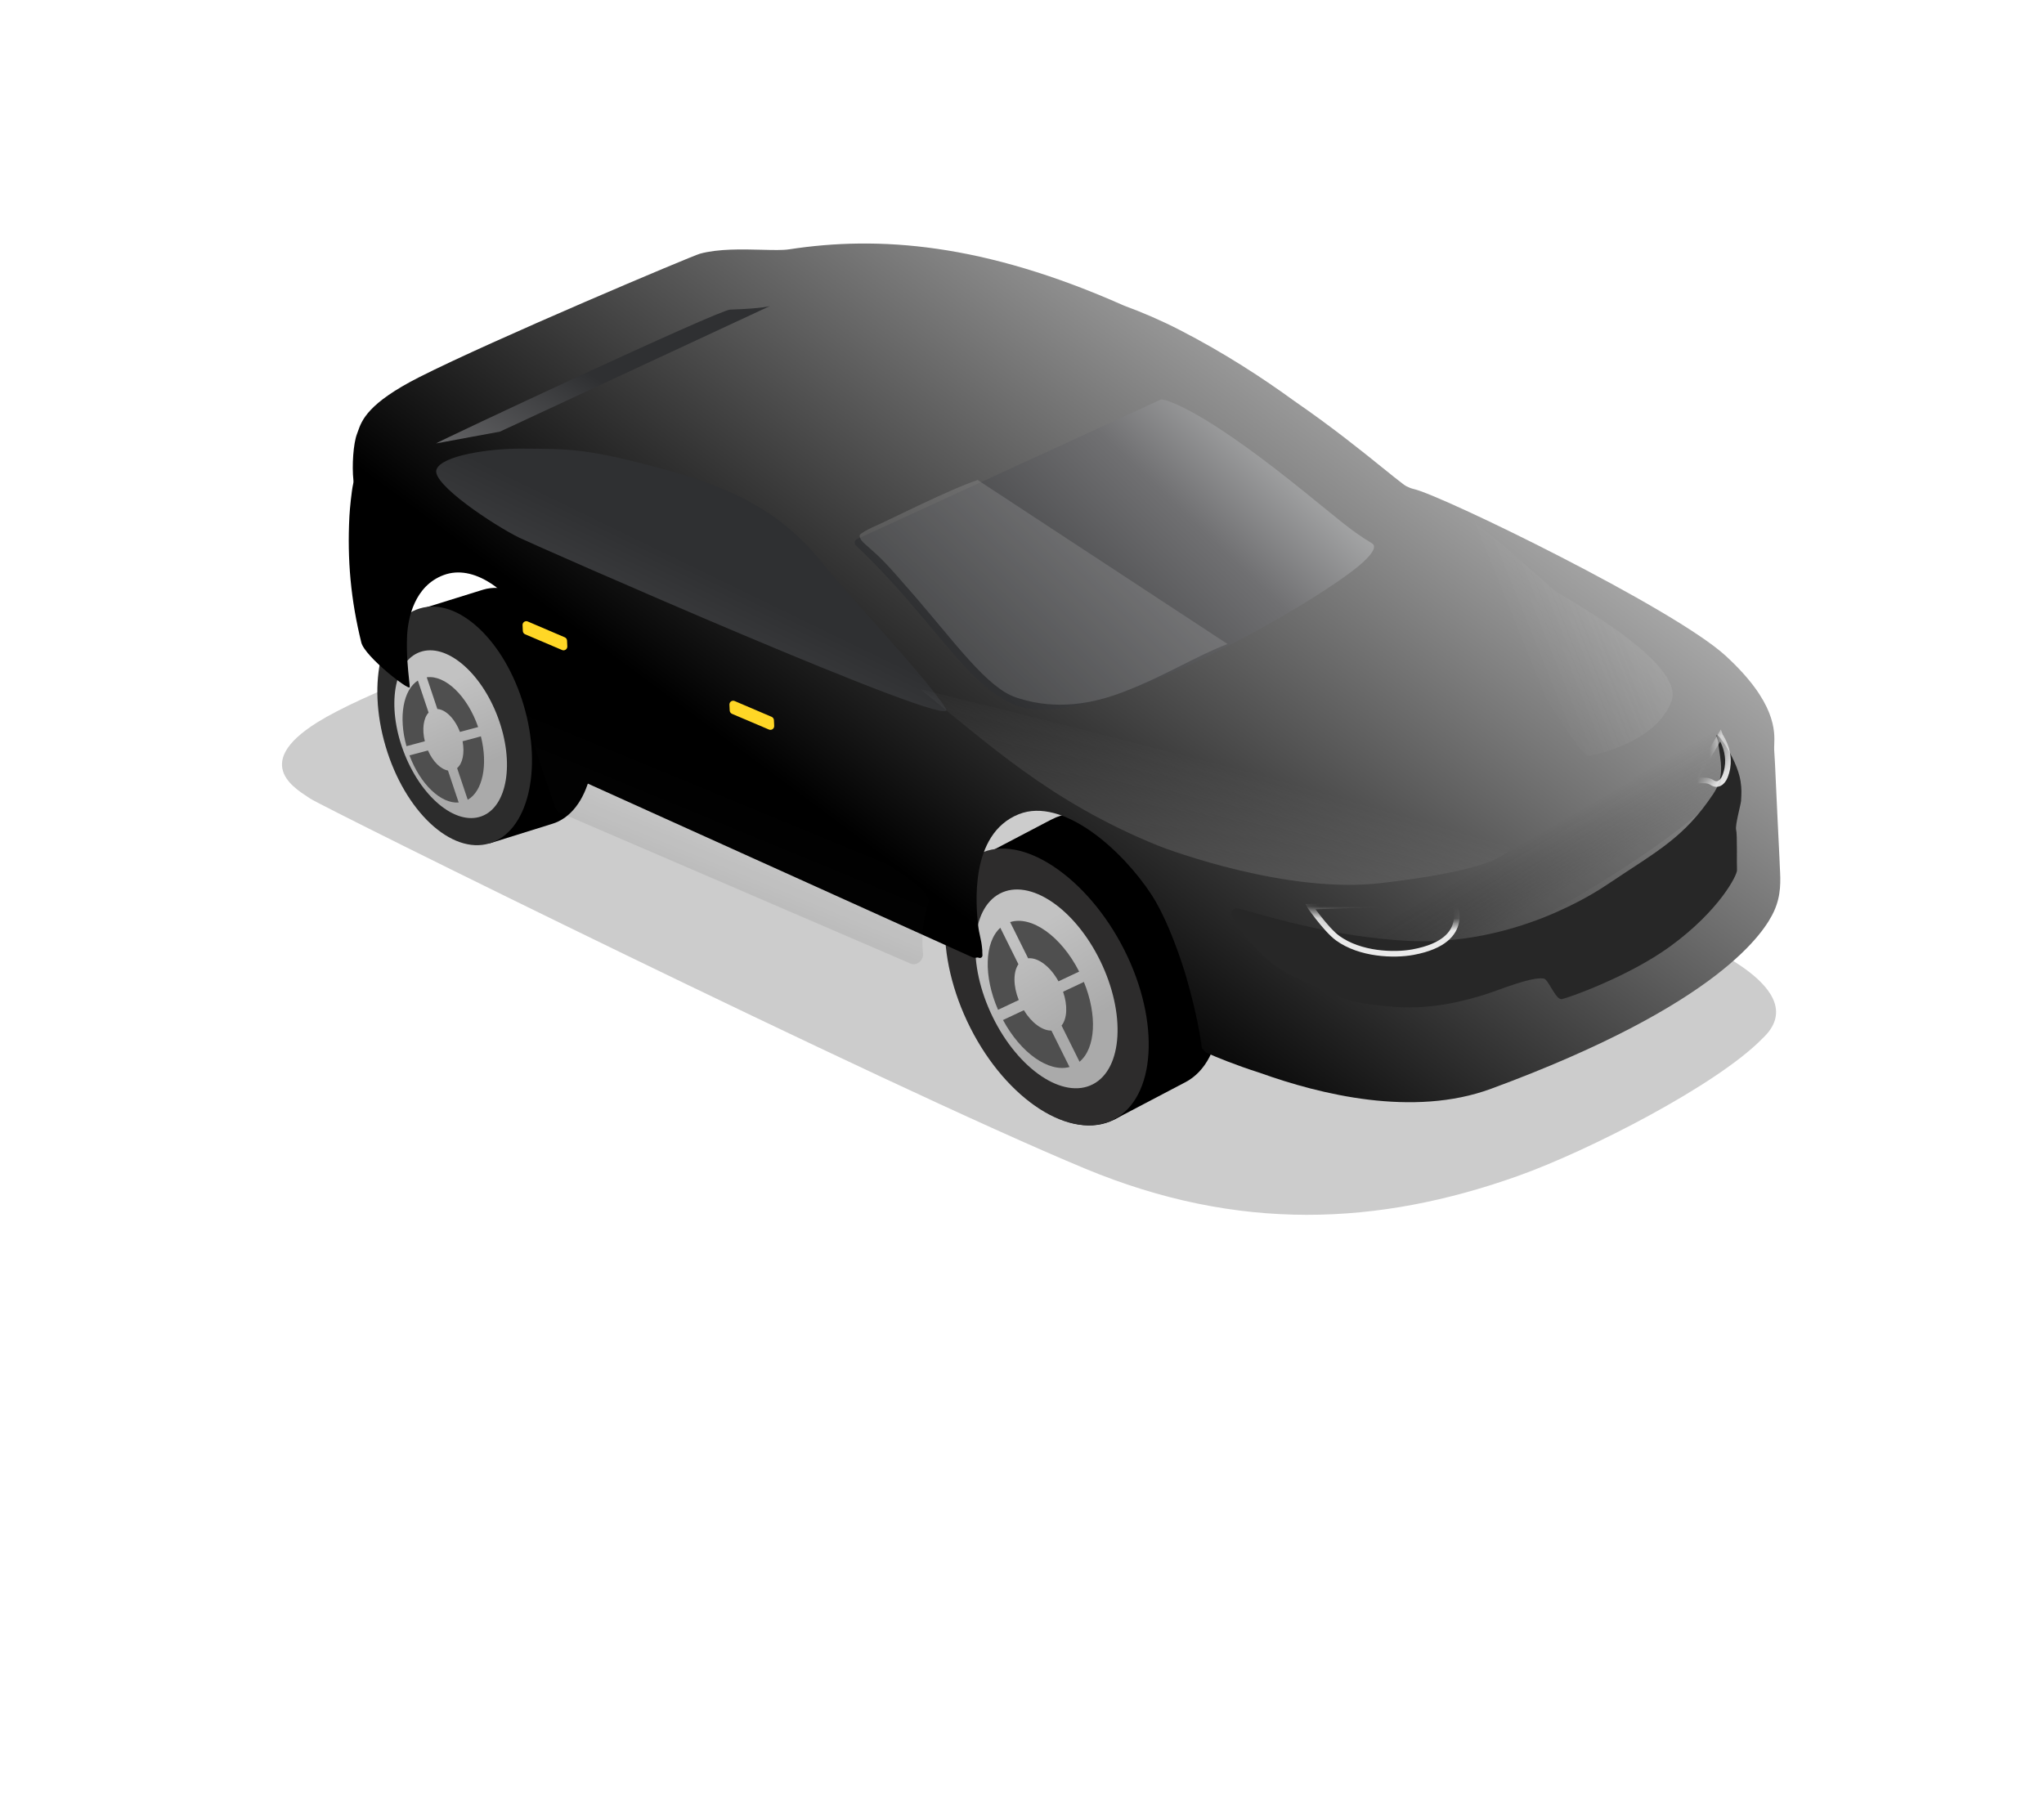 <svg width="168" height="148" viewBox="0 0 168 148" fill="none" xmlns="http://www.w3.org/2000/svg">
<g filter="url(#filter0_f_1137_7255)">
<path d="M124.751 96.678C130.599 94.597 141.164 89.173 144.871 85.359C149.164 81.347 139.67 77.554 138.537 76.968C137.404 76.382 81.944 52.151 72.297 48.453C62.649 44.755 33.168 54.983 26.121 59.357C20.378 62.923 24.662 65.038 25.48 65.64C26.299 66.241 72.632 89.196 89.219 96.083C101.781 101.298 113.274 100.763 124.751 96.678Z" fill="black" fill-opacity="0.2"/>
</g>
<path fill-rule="evenodd" clip-rule="evenodd" d="M88.05 85.171C87.147 84.091 86.317 82.837 85.612 81.441C84.96 80.153 84.469 78.851 84.133 77.583L80.522 70.586L86.377 67.515L86.377 67.515C86.413 67.495 86.45 67.476 86.487 67.457C89.977 65.682 95.244 69.063 98.251 75.011C101.259 80.958 100.867 87.219 97.376 88.994C97.353 89.006 97.329 89.018 97.305 89.03L91.591 92.031L88.05 85.171Z" fill="black"/>
<ellipse cx="7.094" cy="12.052" rx="7.094" ry="12.052" transform="matrix(-0.891 0.453 0.451 0.893 87.031 67.303)" fill="black"/>
<g filter="url(#filter1_i_1137_7255)">
<ellipse cx="5.321" cy="9.039" rx="5.321" ry="9.039" transform="matrix(-0.891 0.453 0.451 0.893 86.613 70.815)" fill="url(#paint0_linear_1137_7255)"/>
</g>
<g filter="url(#filter2_di_1137_7255)">
<path fill-rule="evenodd" clip-rule="evenodd" d="M85.856 74.851C86.644 75.265 87.431 75.899 88.154 76.71L86.735 79.48C86.517 79.249 86.287 79.059 86.054 78.917L85.856 74.851ZM86.3 83.973C86.64 84.088 86.97 84.089 87.253 83.952L89.71 87.779C89.596 87.863 89.475 87.937 89.348 88.002C88.512 88.427 87.513 88.378 86.493 87.947L86.3 83.973ZM86.175 87.8L85.982 83.834C85.707 83.688 85.433 83.472 85.177 83.201L83.788 85.913C84.539 86.749 85.359 87.393 86.175 87.8ZM85.735 78.754L85.537 74.695C84.477 74.216 83.433 74.147 82.565 74.588C82.323 74.712 82.105 74.869 81.911 75.057L84.389 78.917C84.463 78.845 84.547 78.785 84.64 78.737C84.961 78.574 85.344 78.591 85.735 78.754ZM82.017 83.299C82.465 84.185 82.993 84.979 83.568 85.66L84.958 82.948C84.762 82.703 84.582 82.425 84.427 82.118C84.408 82.081 84.39 82.044 84.372 82.006L81.794 82.836C81.865 82.99 81.939 83.145 82.017 83.299ZM86.954 79.733L88.373 76.964C88.937 77.637 89.455 78.42 89.896 79.291C89.985 79.468 90.069 79.644 90.149 79.821L87.534 80.662C87.518 80.629 87.501 80.596 87.485 80.562C87.329 80.256 87.15 79.977 86.954 79.733ZM81.668 82.55C81.136 81.306 80.841 80.064 80.773 78.934L83.957 80.576C83.995 80.94 84.091 81.329 84.247 81.72L81.668 82.55ZM87.66 80.949C87.847 81.414 87.95 81.876 87.969 82.297L91.152 83.939C91.121 82.755 90.831 81.433 90.274 80.108L87.66 80.949ZM91.153 84.29L87.966 82.645C87.934 83.124 87.78 83.525 87.51 83.776L89.952 87.58C90.722 86.869 91.128 85.691 91.153 84.29ZM80.76 78.576L83.939 80.217C83.941 79.811 84.024 79.451 84.186 79.176L81.693 75.293C81.052 76.068 80.737 77.23 80.76 78.576Z" fill="#4C4C4C"/>
</g>
<path fill-rule="evenodd" clip-rule="evenodd" d="M80.527 70.459L86.383 67.389L86.385 67.394C86.423 67.373 86.462 67.353 86.5 67.333C89.991 65.557 95.258 68.939 98.265 74.886C101.272 80.834 100.88 87.094 97.39 88.87C97.332 88.899 97.274 88.927 97.215 88.954L91.597 91.904L88.046 85.025C87.15 83.95 86.326 82.703 85.625 81.317C84.979 80.038 84.489 78.745 84.154 77.486L80.527 70.459Z" fill="black"/>
<path d="M79.757 84.5C82.761 90.442 88.027 93.82 91.517 92.044C95.008 90.269 95.402 84.012 92.397 78.069C89.392 72.127 83.957 68.429 80.467 70.205C76.977 71.981 76.752 78.557 79.757 84.5Z" fill="#2D2C2C"/>
<g filter="url(#filter3_i_1137_7255)">
<ellipse cx="4.987" cy="8.717" rx="4.987" ry="8.717" transform="matrix(-0.886 0.463 0.439 0.899 86.602 71.148)" fill="url(#paint1_linear_1137_7255)"/>
</g>
<g filter="url(#filter4_di_1137_7255)">
<path fill-rule="evenodd" clip-rule="evenodd" d="M82.933 83.394C84.393 86.11 86.691 87.717 88.398 87.255L86.91 84.261C86.171 84.277 85.283 83.63 84.645 82.587L82.933 83.394ZM82.524 82.553C81.317 79.786 81.411 76.989 82.71 75.809L84.199 78.806C83.763 79.439 83.762 80.589 84.226 81.751L82.524 82.553ZM87.491 80.213C86.821 78.989 85.805 78.234 84.997 78.319L83.518 75.343C85.28 74.786 87.716 76.508 89.191 79.412L87.491 80.213ZM87.87 81.068L89.58 80.262C90.698 82.997 90.548 85.714 89.222 86.823L87.745 83.849C88.208 83.278 88.259 82.196 87.87 81.068Z" fill="#4F4F4F"/>
</g>
<path fill-rule="evenodd" clip-rule="evenodd" d="M34.412 50.124L39.625 48.502L39.625 48.503C39.657 48.493 39.688 48.483 39.72 48.473C42.819 47.551 46.596 51.082 48.156 56.361C49.715 61.64 48.467 66.667 45.368 67.59C45.338 67.599 45.307 67.608 45.276 67.616L40.219 69.193L38.365 63.104C37.79 62.09 37.3 60.945 36.933 59.702C36.594 58.556 36.388 57.421 36.304 56.337L34.412 50.124Z" fill="black"/>
<ellipse cx="5.859" cy="9.952" rx="5.859" ry="9.952" transform="matrix(-0.958 0.285 0.284 0.96 40.176 48.43)" fill="black"/>
<g filter="url(#filter5_i_1137_7255)">
<ellipse cx="4.394" cy="7.464" rx="4.394" ry="7.464" transform="matrix(-0.958 0.285 0.284 0.96 39.312 51.218)" fill="url(#paint2_linear_1137_7255)"/>
</g>
<g filter="url(#filter6_di_1137_7255)">
<path fill-rule="evenodd" clip-rule="evenodd" d="M38.087 54.38C38.667 54.835 39.214 55.469 39.683 56.238L38.118 58.277C37.974 58.054 37.813 57.864 37.643 57.713L38.087 54.38ZM37.092 61.859C37.353 62.005 37.622 62.056 37.873 61.988L39.301 65.461C39.196 65.511 39.087 65.553 38.975 65.587C38.231 65.808 37.425 65.619 36.66 65.114L37.092 61.859ZM36.423 64.947L36.855 61.698C36.656 61.538 36.467 61.324 36.301 61.067L34.769 63.063C35.254 63.851 35.822 64.495 36.423 64.947ZM37.408 57.534L37.851 54.207C37.062 53.663 36.226 53.452 35.457 53.681C35.242 53.745 35.04 53.841 34.854 53.966L36.295 57.471C36.367 57.423 36.444 57.386 36.527 57.362C36.81 57.277 37.116 57.347 37.408 57.534ZM33.718 60.675C33.951 61.462 34.262 62.186 34.628 62.825L36.16 60.829C36.037 60.602 35.932 60.349 35.852 60.076C35.842 60.043 35.833 60.01 35.824 59.977L33.606 60.267C33.641 60.402 33.678 60.539 33.718 60.675ZM38.259 58.515L39.823 56.477C40.181 57.108 40.485 57.82 40.714 58.593C40.76 58.749 40.802 58.906 40.841 59.062L38.592 59.356C38.584 59.327 38.576 59.297 38.567 59.268C38.486 58.996 38.382 58.743 38.259 58.515ZM33.546 60.015C33.299 58.926 33.243 57.873 33.356 56.945L35.699 58.754C35.676 59.054 35.696 59.384 35.765 59.725L33.546 60.015ZM38.652 59.607C38.735 60.013 38.749 60.404 38.703 60.749L41.043 62.556C41.194 61.59 41.155 60.473 40.899 59.313L38.652 59.607ZM40.992 62.841L38.649 61.032C38.551 61.417 38.366 61.72 38.108 61.884L39.527 65.335C40.259 64.873 40.764 63.976 40.992 62.841ZM33.398 56.652L35.738 58.459C35.8 58.13 35.92 57.851 36.092 57.652L34.642 54.125C34.008 54.659 33.579 55.556 33.398 56.652Z" fill="#4C4C4C"/>
</g>
<path fill-rule="evenodd" clip-rule="evenodd" d="M38.363 63.244C37.789 62.231 37.3 61.086 36.933 59.845C36.594 58.699 36.388 57.565 36.304 56.483L34.412 50.269L39.582 48.66C39.627 48.644 39.674 48.63 39.72 48.616C42.819 47.693 46.596 51.224 48.156 56.503C49.715 61.782 48.467 66.81 45.368 67.732C45.357 67.736 45.346 67.739 45.335 67.742L45.335 67.742L40.219 69.338L38.363 63.244Z" fill="black"/>
<ellipse cx="5.924" cy="10.062" rx="5.924" ry="10.062" transform="matrix(-0.958 0.285 0.284 0.96 40.188 48.327)" fill="#2C2C2C"/>
<g filter="url(#filter7_i_1137_7255)">
<g filter="url(#filter8_i_1137_7255)">
<ellipse cx="4.123" cy="7.207" rx="4.123" ry="7.207" transform="matrix(-0.941 0.338 0.35 0.937 38.398 52.21)" fill="url(#paint3_linear_1137_7255)"/>
</g>
<g filter="url(#filter9_di_1137_7255)">
<path fill-rule="evenodd" clip-rule="evenodd" d="M34.149 61.639C35.037 64.015 36.734 65.625 38.193 65.512L37.313 62.883C36.711 62.778 36.069 62.143 35.668 61.234L34.149 61.639ZM33.902 60.881C33.231 58.487 33.634 56.255 34.838 55.484L35.72 58.12C35.297 58.574 35.167 59.489 35.411 60.478L33.902 60.881ZM38.295 59.709C37.882 58.62 37.122 57.863 36.44 57.825L35.567 55.217C37.093 55.015 38.912 56.754 39.792 59.31L38.295 59.709ZM38.513 60.476L40.019 60.074C40.614 62.432 40.164 64.589 38.936 65.286L38.065 62.684C38.521 62.299 38.696 61.439 38.513 60.476Z" fill="#4F4F4F"/>
</g>
</g>
<g filter="url(#filter10_ii_1137_7255)">
<path fill-rule="evenodd" clip-rule="evenodd" d="M113.081 43.319C113.14 43.364 113.203 43.404 113.269 43.438C113.494 43.553 113.694 43.631 113.872 43.669C116.125 44.157 135.254 53.47 139.517 57.379C143.664 61.184 143.561 63.584 143.514 64.698C143.507 64.858 143.501 64.992 143.509 65.1C143.551 65.637 143.6 66.718 143.661 68.095C143.698 68.905 143.739 69.818 143.786 70.781L143.945 74.055C143.949 74.3 143.963 74.55 143.976 74.805C144.034 75.886 144.096 77.063 143.495 78.384C142.755 80.013 139.092 86.031 120.229 92.981C113.826 95.341 106.16 93.434 101.253 91.672C99.216 91.023 97.667 90.377 96.901 90.041C96.783 89.989 96.69 89.904 96.627 89.799C96.609 89.77 96.582 89.744 96.551 89.73C96.504 89.709 96.475 89.667 96.469 89.616C96.257 87.96 95.744 85.629 95.046 83.32C94.285 80.915 93.328 78.554 92.33 77.023C89.947 73.368 85.039 68.956 81.419 70.407C77.31 72.053 77.924 78.047 78.074 79.478C78.118 79.899 78.181 80.178 78.243 80.453C78.313 80.767 78.382 81.076 78.422 81.584C78.424 81.611 78.425 81.638 78.423 81.664C78.422 81.688 78.421 81.713 78.423 81.737C78.428 81.819 78.432 81.908 78.435 82.007C78.44 82.165 78.277 82.27 78.133 82.205C78.08 82.181 78.02 82.181 77.963 82.193C77.84 82.221 77.705 82.211 77.576 82.152L44.425 67.178C44.249 67.098 44.118 66.942 44.083 66.752C43.953 66.047 43.915 65.22 43.873 64.299L43.873 64.299C43.755 61.754 43.604 58.483 41.401 55.028C39.387 51.871 36.579 49.853 34.162 50.742C31.745 51.632 31.206 54.309 31.143 55.788C31.082 57.24 31.225 58.563 31.308 59.331C31.341 59.639 31.365 59.858 31.361 59.959C31.35 60.311 27.668 57.442 27.384 56.294C26.521 52.801 26.216 49.505 26.405 45.908C26.436 45.32 26.579 43.83 26.716 43.24C26.737 43.151 26.745 43.059 26.735 42.968C26.602 41.743 26.728 39.927 27.027 39.146C27.054 39.076 27.079 39.003 27.107 38.926C27.423 38.025 27.917 36.619 32.148 34.474C38.155 31.428 54.58 24.5 55.22 24.326C56.732 23.914 58.697 23.964 60.288 24.004C61.222 24.028 62.026 24.048 62.535 23.97C69.884 22.841 78.496 23.445 90.074 28.597C91.614 29.164 93.141 29.822 94.626 30.586C98.329 32.49 101.473 34.549 104.099 36.459C107.182 38.584 109.572 40.513 111.285 41.896L111.285 41.896L111.286 41.896C112.002 42.475 112.6 42.957 113.081 43.319Z" fill="url(#paint4_linear_1137_7255)"/>
</g>
<g filter="url(#filter11_ddi_1137_7255)">
<path d="M84.135 57.571C79.945 56.07 77.365 50.601 70.815 44.366C70.655 44.214 70.697 43.945 70.898 43.853L95.849 32.393C95.895 32.372 95.943 32.363 95.993 32.371C96.451 32.45 99.126 33.149 106.702 39.184C110.51 42.218 111.282 43.019 113.231 44.199C113.539 44.385 113.509 44.831 112.456 45.788C109.102 48.838 90.331 59.789 84.135 57.571Z" fill="url(#paint5_linear_1137_7255)"/>
</g>
<g filter="url(#filter12_di_1137_7255)">
<path d="M54.114 37.348C48.633 35.911 47.243 35.969 43.506 35.941C40.935 35.921 36.881 36.498 36.493 37.675C36.105 38.851 41.211 42.237 43.307 43.267C44.331 43.771 79.573 59.338 78.38 57.354C76.91 54.909 70.358 48.039 68.097 45.214C64.327 40.503 59.596 38.784 54.114 37.348Z" fill="url(#paint6_linear_1137_7255)"/>
</g>
<g filter="url(#filter13_di_1137_7255)">
<path d="M41.714 34.544L63.914 24.216C63.914 24.216 63.415 24.419 60.634 24.514C59.663 24.547 36.627 35.354 36.463 35.514L41.714 34.544Z" fill="url(#paint7_linear_1137_7255)"/>
</g>
<g filter="url(#filter14_f_1137_7255)">
<path d="M95.145 69.503C86.25 65.883 81.115 61.045 75.649 56.66C91.479 60.528 124.634 69.064 124.154 69.748C123.554 70.603 121.256 71.694 113.487 72.599C105.838 73.49 96.163 69.917 95.145 69.503Z" fill="url(#paint8_linear_1137_7255)" fill-opacity="0.21"/>
</g>
<g filter="url(#filter15_f_1137_7255)">
<path d="M127.797 48.567C127.283 48.185 120.759 42.051 115.954 39.073C120.162 46.387 129.719 62.264 130.53 62.143C131.543 61.992 136.162 60.892 137.38 57.653C138.58 54.465 128.44 49.045 127.797 48.567Z" fill="url(#paint9_linear_1137_7255)" fill-opacity="0.13"/>
</g>
<g filter="url(#filter16_di_1137_7255)">
<path d="M63.61 58.892C63.604 58.773 63.531 58.667 63.421 58.62L60.384 57.322C60.173 57.231 59.941 57.393 59.953 57.623L59.976 58.102C59.982 58.221 60.055 58.327 60.165 58.374L63.202 59.666C63.412 59.756 63.644 59.594 63.633 59.365L63.61 58.892Z" fill="#FFD726"/>
</g>
<g filter="url(#filter17_di_1137_7255)">
<path d="M46.606 52.353C46.6 52.234 46.527 52.129 46.417 52.082L43.38 50.783C43.17 50.693 42.938 50.855 42.949 51.084L42.972 51.563C42.978 51.683 43.051 51.789 43.161 51.835L46.198 53.128C46.408 53.218 46.64 53.056 46.629 52.827L46.606 52.353Z" fill="#FFD726"/>
</g>
<g filter="url(#filter18_f_1137_7255)">
<path d="M74.853 79.218L45.993 66.789C45.834 66.721 45.711 66.59 45.653 66.427C44.773 63.937 43.156 59.172 43.078 58.153C42.976 56.836 77.343 71.181 76.313 74.224C75.78 75.796 75.746 77.303 75.865 78.398C75.924 78.935 75.349 79.431 74.853 79.218Z" fill="url(#paint10_linear_1137_7255)" fill-opacity="0.12"/>
</g>
<path d="M100.891 52.941L80.362 39.462C78.122 40.187 73.067 42.752 72.101 43.17C70.848 43.711 70.649 43.989 70.649 43.989C70.668 44.374 70.873 44.533 71.521 45.104C72.451 45.924 72.846 46.303 75.182 49.004C78.547 52.895 81.14 56.54 83.495 57.331C85.368 57.96 88.266 58.448 92.281 56.903C95.869 55.522 98.048 54.053 100.891 52.941Z" fill="#C4C4C4" fill-opacity="0.2"/>
<g opacity="0.17" filter="url(#filter19_f_1137_7255)">
<path d="M136.602 62.675C131.408 67.213 119.689 73.908 114.369 75.101" stroke="url(#paint11_linear_1137_7255)" stroke-width="10.264" stroke-linecap="round" stroke-linejoin="round"/>
</g>
<g filter="url(#filter20_ddii_1137_7255)">
<path d="M140.81 64.037C141.784 62.579 141.44 61.467 141.201 59.708C141.194 59.66 141.18 59.609 141.163 59.564C140.645 58.191 142.756 60.992 143.06 62.987C143.16 63.647 143.134 63.986 143.101 64.601C143.087 64.883 142.593 66.622 142.697 66.987C142.801 67.352 142.736 69.907 142.768 70.292C142.8 70.676 141.333 73.617 137.247 76.584C133.852 79.048 128.892 80.799 128.379 80.898C127.867 80.998 127.277 79.291 126.898 79.213C125.905 79.011 123.061 80.216 121.993 80.54C120.747 80.919 117.839 81.793 114.602 81.537C110.598 81.219 109.967 80.796 106.212 78.982C103.833 77.832 102.041 75.514 101.273 74.09C101.065 73.704 101.403 73.336 101.825 73.453C104.404 74.17 109.729 75.79 115.668 76.109C124.493 76.582 131.226 72.07 132.19 71.422C136.245 68.697 138.393 67.657 140.81 64.037Z" fill="#272727"/>
</g>
<mask id="mask0_1137_7255" style="mask-type:alpha" maskUnits="userSpaceOnUse" x="101" y="59" width="43" height="23">
<path d="M140.793 64.013C141.564 62.857 141.548 61.556 141.288 60.424C141.147 59.809 141.738 59.436 142.087 59.963C142.951 61.269 143.346 62.395 143.473 63.021C143.574 63.681 143.578 64.103 143.546 64.719C143.532 65.001 142.578 66.597 142.681 66.962C142.785 67.328 142.723 69.883 142.755 70.267C142.787 70.651 141.321 73.593 137.237 76.562C133.845 79.029 128.885 80.783 128.373 80.883C127.86 80.982 127.269 79.276 126.89 79.199C125.897 78.997 123.054 80.204 121.986 80.529C120.74 80.908 117.833 81.785 114.596 81.53C110.592 81.215 109.961 80.793 106.205 78.981C103.824 77.832 102.031 75.516 101.262 74.092C101.054 73.706 101.391 73.338 101.813 73.455C104.393 74.17 109.719 75.787 115.658 76.101C124.484 76.569 131.214 72.053 132.178 71.404C136.23 68.676 138.378 67.635 140.793 64.013Z" fill="#999999"/>
</mask>
<g mask="url(#mask0_1137_7255)">
<g filter="url(#filter21_d_1137_7255)">
<path d="M107.528 74.341L119.352 73.945C119.353 73.947 119.354 73.949 119.355 73.951C119.392 74.045 119.441 74.18 119.483 74.346C119.569 74.68 119.628 75.126 119.535 75.596C119.444 76.06 119.202 76.556 118.668 76.998C118.13 77.443 117.285 77.842 115.975 78.083C115.197 78.226 114.113 78.275 112.989 78.118C111.865 77.961 110.717 77.6 109.798 76.937C109.301 76.579 108.677 75.854 108.165 75.198C107.912 74.873 107.692 74.572 107.535 74.352C107.533 74.349 107.53 74.345 107.528 74.341Z" stroke="white" stroke-opacity="0.9" stroke-width="0.463"/>
</g>
<g filter="url(#filter22_d_1137_7255)">
<path d="M141.236 60.304C141.237 60.306 141.238 60.308 141.239 60.31C141.358 60.497 141.507 60.767 141.631 61.1C141.878 61.765 142.021 62.668 141.619 63.656C141.505 63.937 141.332 64.129 141.151 64.212C140.983 64.29 140.775 64.29 140.533 64.124C140.366 64.01 140.141 63.973 139.937 63.962C139.724 63.951 139.494 63.969 139.285 63.995C139.196 64.006 139.109 64.019 139.028 64.032L141.236 60.304Z" stroke="white" stroke-opacity="0.9" stroke-width="0.463"/>
</g>
</g>
<defs>
<filter id="filter0_f_1137_7255" x="21.821" y="46.307" width="125.511" height="54.916" filterUnits="userSpaceOnUse" color-interpolation-filters="sRGB">
<feFlood flood-opacity="0" result="BackgroundImageFix"/>
<feBlend mode="normal" in="SourceGraphic" in2="BackgroundImageFix" result="shape"/>
<feGaussianBlur stdDeviation="0.678" result="effect1_foregroundBlur_1137_7255"/>
</filter>
<filter id="filter1_i_1137_7255" x="79.699" y="72.871" width="12.508" height="16.851" filterUnits="userSpaceOnUse" color-interpolation-filters="sRGB">
<feFlood flood-opacity="0" result="BackgroundImageFix"/>
<feBlend mode="normal" in="SourceGraphic" in2="BackgroundImageFix" result="shape"/>
<feColorMatrix in="SourceAlpha" type="matrix" values="0 0 0 0 0 0 0 0 0 0 0 0 0 0 0 0 0 0 127 0" result="hardAlpha"/>
<feMorphology radius="0.156" operator="erode" in="SourceAlpha" result="effect1_innerShadow_1137_7255"/>
<feOffset/>
<feGaussianBlur stdDeviation="0.078"/>
<feComposite in2="hardAlpha" operator="arithmetic" k2="-1" k3="1"/>
<feColorMatrix type="matrix" values="0 0 0 0 0 0 0 0 0 0 0 0 0 0 0 0 0 0 0.25 0"/>
<feBlend mode="normal" in2="shape" result="effect1_innerShadow_1137_7255"/>
</filter>
<filter id="filter2_di_1137_7255" x="80.291" y="74.262" width="10.954" height="14.345" filterUnits="userSpaceOnUse" color-interpolation-filters="sRGB">
<feFlood flood-opacity="0" result="BackgroundImageFix"/>
<feColorMatrix in="SourceAlpha" type="matrix" values="0 0 0 0 0 0 0 0 0 0 0 0 0 0 0 0 0 0 127 0" result="hardAlpha"/>
<feOffset dy="0.062"/>
<feGaussianBlur stdDeviation="0.047"/>
<feColorMatrix type="matrix" values="0 0 0 0 1 0 0 0 0 1 0 0 0 0 1 0 0 0 0.41 0"/>
<feBlend mode="normal" in2="BackgroundImageFix" result="effect1_dropShadow_1137_7255"/>
<feBlend mode="normal" in="SourceGraphic" in2="effect1_dropShadow_1137_7255" result="shape"/>
<feColorMatrix in="SourceAlpha" type="matrix" values="0 0 0 0 0 0 0 0 0 0 0 0 0 0 0 0 0 0 127 0" result="hardAlpha"/>
<feOffset dx="-0.467" dy="0.311"/>
<feGaussianBlur stdDeviation="0.233"/>
<feComposite in2="hardAlpha" operator="arithmetic" k2="-1" k3="1"/>
<feColorMatrix type="matrix" values="0 0 0 0 0 0 0 0 0 0 0 0 0 0 0 0 0 0 0.25 0"/>
<feBlend mode="normal" in2="shape" result="effect2_innerShadow_1137_7255"/>
</filter>
<filter id="filter3_i_1137_7255" x="80.16" y="73.122" width="11.691" height="16.339" filterUnits="userSpaceOnUse" color-interpolation-filters="sRGB">
<feFlood flood-opacity="0" result="BackgroundImageFix"/>
<feBlend mode="normal" in="SourceGraphic" in2="BackgroundImageFix" result="shape"/>
<feColorMatrix in="SourceAlpha" type="matrix" values="0 0 0 0 0 0 0 0 0 0 0 0 0 0 0 0 0 0 127 0" result="hardAlpha"/>
<feMorphology radius="0.386" operator="erode" in="SourceAlpha" result="effect1_innerShadow_1137_7255"/>
<feOffset/>
<feGaussianBlur stdDeviation="0.193"/>
<feComposite in2="hardAlpha" operator="arithmetic" k2="-1" k3="1"/>
<feColorMatrix type="matrix" values="0 0 0 0 0 0 0 0 0 0 0 0 0 0 0 0 0 0 0.25 0"/>
<feBlend mode="normal" in2="shape" result="effect1_innerShadow_1137_7255"/>
</filter>
<filter id="filter4_di_1137_7255" x="81.183" y="75.206" width="9.31" height="12.457" filterUnits="userSpaceOnUse" color-interpolation-filters="sRGB">
<feFlood flood-opacity="0" result="BackgroundImageFix"/>
<feColorMatrix in="SourceAlpha" type="matrix" values="0 0 0 0 0 0 0 0 0 0 0 0 0 0 0 0 0 0 127 0" result="hardAlpha"/>
<feOffset dy="0.132"/>
<feGaussianBlur stdDeviation="0.082"/>
<feColorMatrix type="matrix" values="0 0 0 0 1 0 0 0 0 1 0 0 0 0 1 0 0 0 0.59 0"/>
<feBlend mode="normal" in2="BackgroundImageFix" result="effect1_dropShadow_1137_7255"/>
<feBlend mode="normal" in="SourceGraphic" in2="effect1_dropShadow_1137_7255" result="shape"/>
<feColorMatrix in="SourceAlpha" type="matrix" values="0 0 0 0 0 0 0 0 0 0 0 0 0 0 0 0 0 0 127 0" result="hardAlpha"/>
<feOffset dx="-0.493" dy="0.329"/>
<feGaussianBlur stdDeviation="0.247"/>
<feComposite in2="hardAlpha" operator="arithmetic" k2="-1" k3="1"/>
<feColorMatrix type="matrix" values="0 0 0 0 0 0 0 0 0 0 0 0 0 0 0 0 0 0 0.25 0"/>
<feBlend mode="normal" in2="shape" result="effect2_innerShadow_1137_7255"/>
</filter>
<filter id="filter5_i_1137_7255" x="32.508" y="52.361" width="9.426" height="14.547" filterUnits="userSpaceOnUse" color-interpolation-filters="sRGB">
<feFlood flood-opacity="0" result="BackgroundImageFix"/>
<feBlend mode="normal" in="SourceGraphic" in2="BackgroundImageFix" result="shape"/>
<feColorMatrix in="SourceAlpha" type="matrix" values="0 0 0 0 0 0 0 0 0 0 0 0 0 0 0 0 0 0 127 0" result="hardAlpha"/>
<feMorphology radius="0.128" operator="erode" in="SourceAlpha" result="effect1_innerShadow_1137_7255"/>
<feOffset/>
<feGaussianBlur stdDeviation="0.064"/>
<feComposite in2="hardAlpha" operator="arithmetic" k2="-1" k3="1"/>
<feColorMatrix type="matrix" values="0 0 0 0 0 0 0 0 0 0 0 0 0 0 0 0 0 0 0.25 0"/>
<feBlend mode="normal" in2="shape" result="effect1_innerShadow_1137_7255"/>
</filter>
<filter id="filter6_di_1137_7255" x="32.916" y="53.564" width="8.294" height="12.371" filterUnits="userSpaceOnUse" color-interpolation-filters="sRGB">
<feFlood flood-opacity="0" result="BackgroundImageFix"/>
<feColorMatrix in="SourceAlpha" type="matrix" values="0 0 0 0 0 0 0 0 0 0 0 0 0 0 0 0 0 0 127 0" result="hardAlpha"/>
<feOffset dy="0.051"/>
<feGaussianBlur stdDeviation="0.039"/>
<feColorMatrix type="matrix" values="0 0 0 0 1 0 0 0 0 1 0 0 0 0 1 0 0 0 0.41 0"/>
<feBlend mode="normal" in2="BackgroundImageFix" result="effect1_dropShadow_1137_7255"/>
<feBlend mode="normal" in="SourceGraphic" in2="effect1_dropShadow_1137_7255" result="shape"/>
<feColorMatrix in="SourceAlpha" type="matrix" values="0 0 0 0 0 0 0 0 0 0 0 0 0 0 0 0 0 0 127 0" result="hardAlpha"/>
<feOffset dx="-0.385" dy="0.257"/>
<feGaussianBlur stdDeviation="0.193"/>
<feComposite in2="hardAlpha" operator="arithmetic" k2="-1" k3="1"/>
<feColorMatrix type="matrix" values="0 0 0 0 0 0 0 0 0 0 0 0 0 0 0 0 0 0 0.25 0"/>
<feBlend mode="normal" in2="shape" result="effect2_innerShadow_1137_7255"/>
</filter>
<filter id="filter7_i_1137_7255" x="32.418" y="53.459" width="9.254" height="13.798" filterUnits="userSpaceOnUse" color-interpolation-filters="sRGB">
<feFlood flood-opacity="0" result="BackgroundImageFix"/>
<feBlend mode="normal" in="SourceGraphic" in2="BackgroundImageFix" result="shape"/>
<feColorMatrix in="SourceAlpha" type="matrix" values="0 0 0 0 0 0 0 0 0 0 0 0 0 0 0 0 0 0 127 0" result="hardAlpha"/>
<feMorphology radius="0.386" operator="erode" in="SourceAlpha" result="effect1_innerShadow_1137_7255"/>
<feOffset/>
<feGaussianBlur stdDeviation="0.193"/>
<feComposite in2="hardAlpha" operator="arithmetic" k2="-1" k3="1"/>
<feColorMatrix type="matrix" values="0 0 0 0 0 0 0 0 0 0 0 0 0 0 0 0 0 0 0.25 0"/>
<feBlend mode="normal" in2="shape" result="effect1_innerShadow_1137_7255"/>
</filter>
<filter id="filter8_i_1137_7255" x="32.418" y="53.459" width="9.254" height="13.798" filterUnits="userSpaceOnUse" color-interpolation-filters="sRGB">
<feFlood flood-opacity="0" result="BackgroundImageFix"/>
<feBlend mode="normal" in="SourceGraphic" in2="BackgroundImageFix" result="shape"/>
<feColorMatrix in="SourceAlpha" type="matrix" values="0 0 0 0 0 0 0 0 0 0 0 0 0 0 0 0 0 0 127 0" result="hardAlpha"/>
<feMorphology radius="0.116" operator="erode" in="SourceAlpha" result="effect1_innerShadow_1137_7255"/>
<feOffset/>
<feGaussianBlur stdDeviation="0.058"/>
<feComposite in2="hardAlpha" operator="arithmetic" k2="-1" k3="1"/>
<feColorMatrix type="matrix" values="0 0 0 0 0 0 0 0 0 0 0 0 0 0 0 0 0 0 0.25 0"/>
<feBlend mode="normal" in2="shape" result="effect1_innerShadow_1137_7255"/>
</filter>
<filter id="filter9_di_1137_7255" x="33.085" y="55.168" width="7.361" height="10.678" filterUnits="userSpaceOnUse" color-interpolation-filters="sRGB">
<feFlood flood-opacity="0" result="BackgroundImageFix"/>
<feColorMatrix in="SourceAlpha" type="matrix" values="0 0 0 0 0 0 0 0 0 0 0 0 0 0 0 0 0 0 127 0" result="hardAlpha"/>
<feOffset dy="0.132"/>
<feGaussianBlur stdDeviation="0.082"/>
<feColorMatrix type="matrix" values="0 0 0 0 1 0 0 0 0 1 0 0 0 0 1 0 0 0 0.59 0"/>
<feBlend mode="normal" in2="BackgroundImageFix" result="effect1_dropShadow_1137_7255"/>
<feBlend mode="normal" in="SourceGraphic" in2="effect1_dropShadow_1137_7255" result="shape"/>
<feColorMatrix in="SourceAlpha" type="matrix" values="0 0 0 0 0 0 0 0 0 0 0 0 0 0 0 0 0 0 127 0" result="hardAlpha"/>
<feOffset dx="-0.493" dy="0.329"/>
<feGaussianBlur stdDeviation="0.247"/>
<feComposite in2="hardAlpha" operator="arithmetic" k2="-1" k3="1"/>
<feColorMatrix type="matrix" values="0 0 0 0 0 0 0 0 0 0 0 0 0 0 0 0 0 0 0.25 0"/>
<feBlend mode="normal" in2="shape" result="effect2_innerShadow_1137_7255"/>
</filter>
<filter id="filter10_ii_1137_7255" x="26.352" y="20.405" width="119.974" height="73.677" filterUnits="userSpaceOnUse" color-interpolation-filters="sRGB">
<feFlood flood-opacity="0" result="BackgroundImageFix"/>
<feBlend mode="normal" in="SourceGraphic" in2="BackgroundImageFix" result="shape"/>
<feColorMatrix in="SourceAlpha" type="matrix" values="0 0 0 0 0 0 0 0 0 0 0 0 0 0 0 0 0 0 127 0" result="hardAlpha"/>
<feOffset dx="2.314" dy="-3.085"/>
<feGaussianBlur stdDeviation="9.255"/>
<feComposite in2="hardAlpha" operator="arithmetic" k2="-1" k3="1"/>
<feColorMatrix type="matrix" values="0 0 0 0 0 0 0 0 0 0 0 0 0 0 0 0 0 0 0.07 0"/>
<feBlend mode="normal" in2="shape" result="effect1_innerShadow_1137_7255"/>
<feColorMatrix in="SourceAlpha" type="matrix" values="0 0 0 0 0 0 0 0 0 0 0 0 0 0 0 0 0 0 127 0" result="hardAlpha"/>
<feOffset dy="-0.386"/>
<feGaussianBlur stdDeviation="0.771"/>
<feComposite in2="hardAlpha" operator="arithmetic" k2="-1" k3="1"/>
<feColorMatrix type="matrix" values="0 0 0 0 0 0 0 0 0 0 0 0 0 0 0 0 0 0 0.09 0"/>
<feBlend mode="normal" in2="effect1_innerShadow_1137_7255" result="effect2_innerShadow_1137_7255"/>
</filter>
<filter id="filter11_ddi_1137_7255" x="70.097" y="31.901" width="43.617" height="26.43" filterUnits="userSpaceOnUse" color-interpolation-filters="sRGB">
<feFlood flood-opacity="0" result="BackgroundImageFix"/>
<feColorMatrix in="SourceAlpha" type="matrix" values="0 0 0 0 0 0 0 0 0 0 0 0 0 0 0 0 0 0 127 0" result="hardAlpha"/>
<feOffset dx="-0.311" dy="0.156"/>
<feGaussianBlur stdDeviation="0.156"/>
<feColorMatrix type="matrix" values="0 0 0 0 1 0 0 0 0 1 0 0 0 0 1 0 0 0 0.28 0"/>
<feBlend mode="normal" in2="BackgroundImageFix" result="effect1_dropShadow_1137_7255"/>
<feColorMatrix in="SourceAlpha" type="matrix" values="0 0 0 0 0 0 0 0 0 0 0 0 0 0 0 0 0 0 127 0" result="hardAlpha"/>
<feOffset dy="-0.156"/>
<feGaussianBlur stdDeviation="0.156"/>
<feColorMatrix type="matrix" values="0 0 0 0 1 0 0 0 0 1 0 0 0 0 1 0 0 0 0.56 0"/>
<feBlend mode="normal" in2="effect1_dropShadow_1137_7255" result="effect2_dropShadow_1137_7255"/>
<feBlend mode="normal" in="SourceGraphic" in2="effect2_dropShadow_1137_7255" result="shape"/>
<feColorMatrix in="SourceAlpha" type="matrix" values="0 0 0 0 0 0 0 0 0 0 0 0 0 0 0 0 0 0 127 0" result="hardAlpha"/>
<feOffset dx="-0.156" dy="0.467"/>
<feGaussianBlur stdDeviation="0.233"/>
<feComposite in2="hardAlpha" operator="arithmetic" k2="-1" k3="1"/>
<feColorMatrix type="matrix" values="0 0 0 0 0 0 0 0 0 0 0 0 0 0 0 0 0 0 0.75 0"/>
<feBlend mode="normal" in2="shape" result="effect3_innerShadow_1137_7255"/>
</filter>
<filter id="filter12_di_1137_7255" x="35.851" y="35.94" width="42.72" height="22.21" filterUnits="userSpaceOnUse" color-interpolation-filters="sRGB">
<feFlood flood-opacity="0" result="BackgroundImageFix"/>
<feColorMatrix in="SourceAlpha" type="matrix" values="0 0 0 0 0 0 0 0 0 0 0 0 0 0 0 0 0 0 127 0" result="hardAlpha"/>
<feOffset dy="0.161"/>
<feGaussianBlur stdDeviation="0.08"/>
<feColorMatrix type="matrix" values="0 0 0 0 0.925 0 0 0 0 0.925 0 0 0 0 0.925 0 0 0 0.37 0"/>
<feBlend mode="normal" in2="BackgroundImageFix" result="effect1_dropShadow_1137_7255"/>
<feBlend mode="normal" in="SourceGraphic" in2="effect1_dropShadow_1137_7255" result="shape"/>
<feColorMatrix in="SourceAlpha" type="matrix" values="0 0 0 0 0 0 0 0 0 0 0 0 0 0 0 0 0 0 127 0" result="hardAlpha"/>
<feOffset dx="-0.622" dy="0.778"/>
<feGaussianBlur stdDeviation="0.311"/>
<feComposite in2="hardAlpha" operator="arithmetic" k2="-1" k3="1"/>
<feColorMatrix type="matrix" values="0 0 0 0 0 0 0 0 0 0 0 0 0 0 0 0 0 0 0.8 0"/>
<feBlend mode="normal" in2="shape" result="effect2_innerShadow_1137_7255"/>
</filter>
<filter id="filter13_di_1137_7255" x="35.843" y="24.216" width="28.232" height="11.92" filterUnits="userSpaceOnUse" color-interpolation-filters="sRGB">
<feFlood flood-opacity="0" result="BackgroundImageFix"/>
<feColorMatrix in="SourceAlpha" type="matrix" values="0 0 0 0 0 0 0 0 0 0 0 0 0 0 0 0 0 0 127 0" result="hardAlpha"/>
<feOffset dy="0.161"/>
<feGaussianBlur stdDeviation="0.08"/>
<feColorMatrix type="matrix" values="0 0 0 0 0.925 0 0 0 0 0.925 0 0 0 0 0.925 0 0 0 0.37 0"/>
<feBlend mode="normal" in2="BackgroundImageFix" result="effect1_dropShadow_1137_7255"/>
<feBlend mode="normal" in="SourceGraphic" in2="effect1_dropShadow_1137_7255" result="shape"/>
<feColorMatrix in="SourceAlpha" type="matrix" values="0 0 0 0 0 0 0 0 0 0 0 0 0 0 0 0 0 0 127 0" result="hardAlpha"/>
<feOffset dx="-0.622" dy="0.778"/>
<feGaussianBlur stdDeviation="0.311"/>
<feComposite in2="hardAlpha" operator="arithmetic" k2="-1" k3="1"/>
<feColorMatrix type="matrix" values="0 0 0 0 0 0 0 0 0 0 0 0 0 0 0 0 0 0 0.8 0"/>
<feBlend mode="normal" in2="shape" result="effect2_innerShadow_1137_7255"/>
</filter>
<filter id="filter14_f_1137_7255" x="71.294" y="52.306" width="57.22" height="24.79" filterUnits="userSpaceOnUse" color-interpolation-filters="sRGB">
<feFlood flood-opacity="0" result="BackgroundImageFix"/>
<feBlend mode="normal" in="SourceGraphic" in2="BackgroundImageFix" result="shape"/>
<feGaussianBlur stdDeviation="2.177" result="effect1_foregroundBlur_1137_7255"/>
</filter>
<filter id="filter15_f_1137_7255" x="113.154" y="36.274" width="27.126" height="28.669" filterUnits="userSpaceOnUse" color-interpolation-filters="sRGB">
<feFlood flood-opacity="0" result="BackgroundImageFix"/>
<feBlend mode="normal" in="SourceGraphic" in2="BackgroundImageFix" result="shape"/>
<feGaussianBlur stdDeviation="1.4" result="effect1_foregroundBlur_1137_7255"/>
</filter>
<filter id="filter16_di_1137_7255" x="59.876" y="57.142" width="3.834" height="2.935" filterUnits="userSpaceOnUse" color-interpolation-filters="sRGB">
<feFlood flood-opacity="0" result="BackgroundImageFix"/>
<feColorMatrix in="SourceAlpha" type="matrix" values="0 0 0 0 0 0 0 0 0 0 0 0 0 0 0 0 0 0 127 0" result="hardAlpha"/>
<feOffset dy="-0.077"/>
<feGaussianBlur stdDeviation="0.039"/>
<feColorMatrix type="matrix" values="0 0 0 0 0.788 0 0 0 0 0.788 0 0 0 0 0.788 0 0 0 0.19 0"/>
<feBlend mode="normal" in2="BackgroundImageFix" result="effect1_dropShadow_1137_7255"/>
<feBlend mode="normal" in="SourceGraphic" in2="effect1_dropShadow_1137_7255" result="shape"/>
<feColorMatrix in="SourceAlpha" type="matrix" values="0 0 0 0 0 0 0 0 0 0 0 0 0 0 0 0 0 0 127 0" result="hardAlpha"/>
<feOffset dy="0.386"/>
<feGaussianBlur stdDeviation="0.193"/>
<feComposite in2="hardAlpha" operator="arithmetic" k2="-1" k3="1"/>
<feColorMatrix type="matrix" values="0 0 0 0 0 0 0 0 0 0 0 0 0 0 0 0 0 0 0.74 0"/>
<feBlend mode="normal" in2="shape" result="effect2_innerShadow_1137_7255"/>
</filter>
<filter id="filter17_di_1137_7255" x="42.872" y="50.604" width="3.834" height="2.935" filterUnits="userSpaceOnUse" color-interpolation-filters="sRGB">
<feFlood flood-opacity="0" result="BackgroundImageFix"/>
<feColorMatrix in="SourceAlpha" type="matrix" values="0 0 0 0 0 0 0 0 0 0 0 0 0 0 0 0 0 0 127 0" result="hardAlpha"/>
<feOffset dy="-0.077"/>
<feGaussianBlur stdDeviation="0.039"/>
<feColorMatrix type="matrix" values="0 0 0 0 0.788 0 0 0 0 0.788 0 0 0 0 0.788 0 0 0 0.19 0"/>
<feBlend mode="normal" in2="BackgroundImageFix" result="effect1_dropShadow_1137_7255"/>
<feBlend mode="normal" in="SourceGraphic" in2="effect1_dropShadow_1137_7255" result="shape"/>
<feColorMatrix in="SourceAlpha" type="matrix" values="0 0 0 0 0 0 0 0 0 0 0 0 0 0 0 0 0 0 127 0" result="hardAlpha"/>
<feOffset dy="0.386"/>
<feGaussianBlur stdDeviation="0.193"/>
<feComposite in2="hardAlpha" operator="arithmetic" k2="-1" k3="1"/>
<feColorMatrix type="matrix" values="0 0 0 0 0 0 0 0 0 0 0 0 0 0 0 0 0 0 0.74 0"/>
<feBlend mode="normal" in2="shape" result="effect2_innerShadow_1137_7255"/>
</filter>
<filter id="filter18_f_1137_7255" x="42.145" y="57.135" width="35.124" height="23.066" filterUnits="userSpaceOnUse" color-interpolation-filters="sRGB">
<feFlood flood-opacity="0" result="BackgroundImageFix"/>
<feBlend mode="normal" in="SourceGraphic" in2="BackgroundImageFix" result="shape"/>
<feGaussianBlur stdDeviation="0.467" result="effect1_foregroundBlur_1137_7255"/>
</filter>
<filter id="filter19_f_1137_7255" x="107.679" y="55.989" width="35.61" height="25.801" filterUnits="userSpaceOnUse" color-interpolation-filters="sRGB">
<feFlood flood-opacity="0" result="BackgroundImageFix"/>
<feBlend mode="normal" in="SourceGraphic" in2="BackgroundImageFix" result="shape"/>
<feGaussianBlur stdDeviation="0.778" result="effect1_foregroundBlur_1137_7255"/>
</filter>
<filter id="filter20_ddii_1137_7255" x="101.017" y="58.909" width="42.305" height="24.009" filterUnits="userSpaceOnUse" color-interpolation-filters="sRGB">
<feFlood flood-opacity="0" result="BackgroundImageFix"/>
<feColorMatrix in="SourceAlpha" type="matrix" values="0 0 0 0 0 0 0 0 0 0 0 0 0 0 0 0 0 0 127 0" result="hardAlpha"/>
<feOffset dy="0.145"/>
<feGaussianBlur stdDeviation="0.097"/>
<feColorMatrix type="matrix" values="0 0 0 0 0 0 0 0 0 0 0 0 0 0 0 0 0 0 0.57 0"/>
<feBlend mode="normal" in2="BackgroundImageFix" result="effect1_dropShadow_1137_7255"/>
<feColorMatrix in="SourceAlpha" type="matrix" values="0 0 0 0 0 0 0 0 0 0 0 0 0 0 0 0 0 0 127 0" result="hardAlpha"/>
<feOffset dy="-0.097"/>
<feGaussianBlur stdDeviation="0.097"/>
<feColorMatrix type="matrix" values="0 0 0 0 0 0 0 0 0 0 0 0 0 0 0 0 0 0 1 0"/>
<feBlend mode="normal" in2="effect1_dropShadow_1137_7255" result="effect2_dropShadow_1137_7255"/>
<feBlend mode="normal" in="SourceGraphic" in2="effect2_dropShadow_1137_7255" result="shape"/>
<feColorMatrix in="SourceAlpha" type="matrix" values="0 0 0 0 0 0 0 0 0 0 0 0 0 0 0 0 0 0 127 0" result="hardAlpha"/>
<feOffset dy="1.334"/>
<feGaussianBlur stdDeviation="1.36"/>
<feComposite in2="hardAlpha" operator="arithmetic" k2="-1" k3="1"/>
<feColorMatrix type="matrix" values="0 0 0 0 0 0 0 0 0 0 0 0 0 0 0 0 0 0 1 0"/>
<feBlend mode="normal" in2="shape" result="effect3_innerShadow_1137_7255"/>
<feColorMatrix in="SourceAlpha" type="matrix" values="0 0 0 0 0 0 0 0 0 0 0 0 0 0 0 0 0 0 127 0" result="hardAlpha"/>
<feOffset dy="-0.145"/>
<feGaussianBlur stdDeviation="0.145"/>
<feComposite in2="hardAlpha" operator="arithmetic" k2="-1" k3="1"/>
<feColorMatrix type="matrix" values="0 0 0 0 0 0 0 0 0 0 0 0 0 0 0 0 0 0 1 0"/>
<feBlend mode="normal" in2="effect3_innerShadow_1137_7255" result="effect4_innerShadow_1137_7255"/>
</filter>
<filter id="filter21_d_1137_7255" x="107.056" y="73.708" width="13.102" height="5.122" filterUnits="userSpaceOnUse" color-interpolation-filters="sRGB">
<feFlood flood-opacity="0" result="BackgroundImageFix"/>
<feColorMatrix in="SourceAlpha" type="matrix" values="0 0 0 0 0 0 0 0 0 0 0 0 0 0 0 0 0 0 127 0" result="hardAlpha"/>
<feOffset dx="0.154" dy="0.192"/>
<feGaussianBlur stdDeviation="0.096"/>
<feColorMatrix type="matrix" values="0 0 0 0 1 0 0 0 0 1 0 0 0 0 1 0 0 0 0.24 0"/>
<feBlend mode="normal" in2="BackgroundImageFix" result="effect1_dropShadow_1137_7255"/>
<feBlend mode="normal" in="SourceGraphic" in2="effect1_dropShadow_1137_7255" result="shape"/>
</filter>
<filter id="filter22_d_1137_7255" x="138.525" y="59.88" width="3.922" height="4.997" filterUnits="userSpaceOnUse" color-interpolation-filters="sRGB">
<feFlood flood-opacity="0" result="BackgroundImageFix"/>
<feColorMatrix in="SourceAlpha" type="matrix" values="0 0 0 0 0 0 0 0 0 0 0 0 0 0 0 0 0 0 127 0" result="hardAlpha"/>
<feOffset dx="0.154" dy="0.192"/>
<feGaussianBlur stdDeviation="0.096"/>
<feColorMatrix type="matrix" values="0 0 0 0 1 0 0 0 0 1 0 0 0 0 1 0 0 0 0.24 0"/>
<feBlend mode="normal" in2="BackgroundImageFix" result="effect1_dropShadow_1137_7255"/>
<feBlend mode="normal" in="SourceGraphic" in2="effect1_dropShadow_1137_7255" result="shape"/>
</filter>
<linearGradient id="paint0_linear_1137_7255" x1="12.551" y1="13.789" x2="13.176" y2="4.493" gradientUnits="userSpaceOnUse">
<stop stop-color="#3F3F3F"/>
<stop offset="1" stop-color="#5C5C5C"/>
</linearGradient>
<linearGradient id="paint1_linear_1137_7255" x1="11.763" y1="13.298" x2="12.383" y2="4.336" gradientUnits="userSpaceOnUse">
<stop stop-color="#AAAAAA"/>
<stop offset="1" stop-color="#C2C2C2"/>
</linearGradient>
<linearGradient id="paint2_linear_1137_7255" x1="10.366" y1="11.386" x2="10.882" y2="3.71" gradientUnits="userSpaceOnUse">
<stop stop-color="#3F3F3F"/>
<stop offset="1" stop-color="#5C5C5C"/>
</linearGradient>
<linearGradient id="paint3_linear_1137_7255" x1="9.724" y1="10.994" x2="10.237" y2="3.584" gradientUnits="userSpaceOnUse">
<stop stop-color="#AAAAAA"/>
<stop offset="1" stop-color="#C2C2C2"/>
</linearGradient>
<linearGradient id="paint4_linear_1137_7255" x1="94.051" y1="91.643" x2="144.131" y2="24.182" gradientUnits="userSpaceOnUse">
<stop/>
<stop offset="1" stop-color="white"/>
</linearGradient>
<linearGradient id="paint5_linear_1137_7255" x1="95.1" y1="10.349" x2="66.165" y2="40.521" gradientUnits="userSpaceOnUse">
<stop stop-color="#E8EAE9"/>
<stop offset="0.498" stop-color="#707072"/>
<stop offset="1" stop-color="#2F3032"/>
</linearGradient>
<linearGradient id="paint6_linear_1137_7255" x1="49.981" y1="108.906" x2="76.382" y2="54.54" gradientUnits="userSpaceOnUse">
<stop stop-color="#E8EAE9"/>
<stop offset="0.498" stop-color="#707072"/>
<stop offset="1" stop-color="#2F3032"/>
</linearGradient>
<linearGradient id="paint7_linear_1137_7255" x1="34.959" y1="54.777" x2="49.966" y2="30.345" gradientUnits="userSpaceOnUse">
<stop stop-color="#E8EAE9"/>
<stop offset="0.498" stop-color="#707072"/>
<stop offset="1" stop-color="#2F3032"/>
</linearGradient>
<linearGradient id="paint8_linear_1137_7255" x1="98.867" y1="74.389" x2="102.096" y2="63.202" gradientUnits="userSpaceOnUse">
<stop stop-color="#ECEAEA"/>
<stop offset="1" stop-color="white" stop-opacity="0"/>
</linearGradient>
<linearGradient id="paint9_linear_1137_7255" x1="140.69" y1="52.703" x2="126.728" y2="58.35" gradientUnits="userSpaceOnUse">
<stop stop-color="#EBECEA"/>
<stop offset="1" stop-color="white" stop-opacity="0"/>
</linearGradient>
<linearGradient id="paint10_linear_1137_7255" x1="65.183" y1="77.918" x2="69.014" y2="68.619" gradientUnits="userSpaceOnUse">
<stop stop-color="#040404"/>
<stop offset="1" stop-color="#3C3C3C" stop-opacity="0"/>
</linearGradient>
<linearGradient id="paint11_linear_1137_7255" x1="126.104" y1="74.41" x2="123.326" y2="69.598" gradientUnits="userSpaceOnUse">
<stop stop-color="#4B4B4B"/>
<stop offset="0.899" stop-opacity="0"/>
</linearGradient>
</defs>
</svg>
